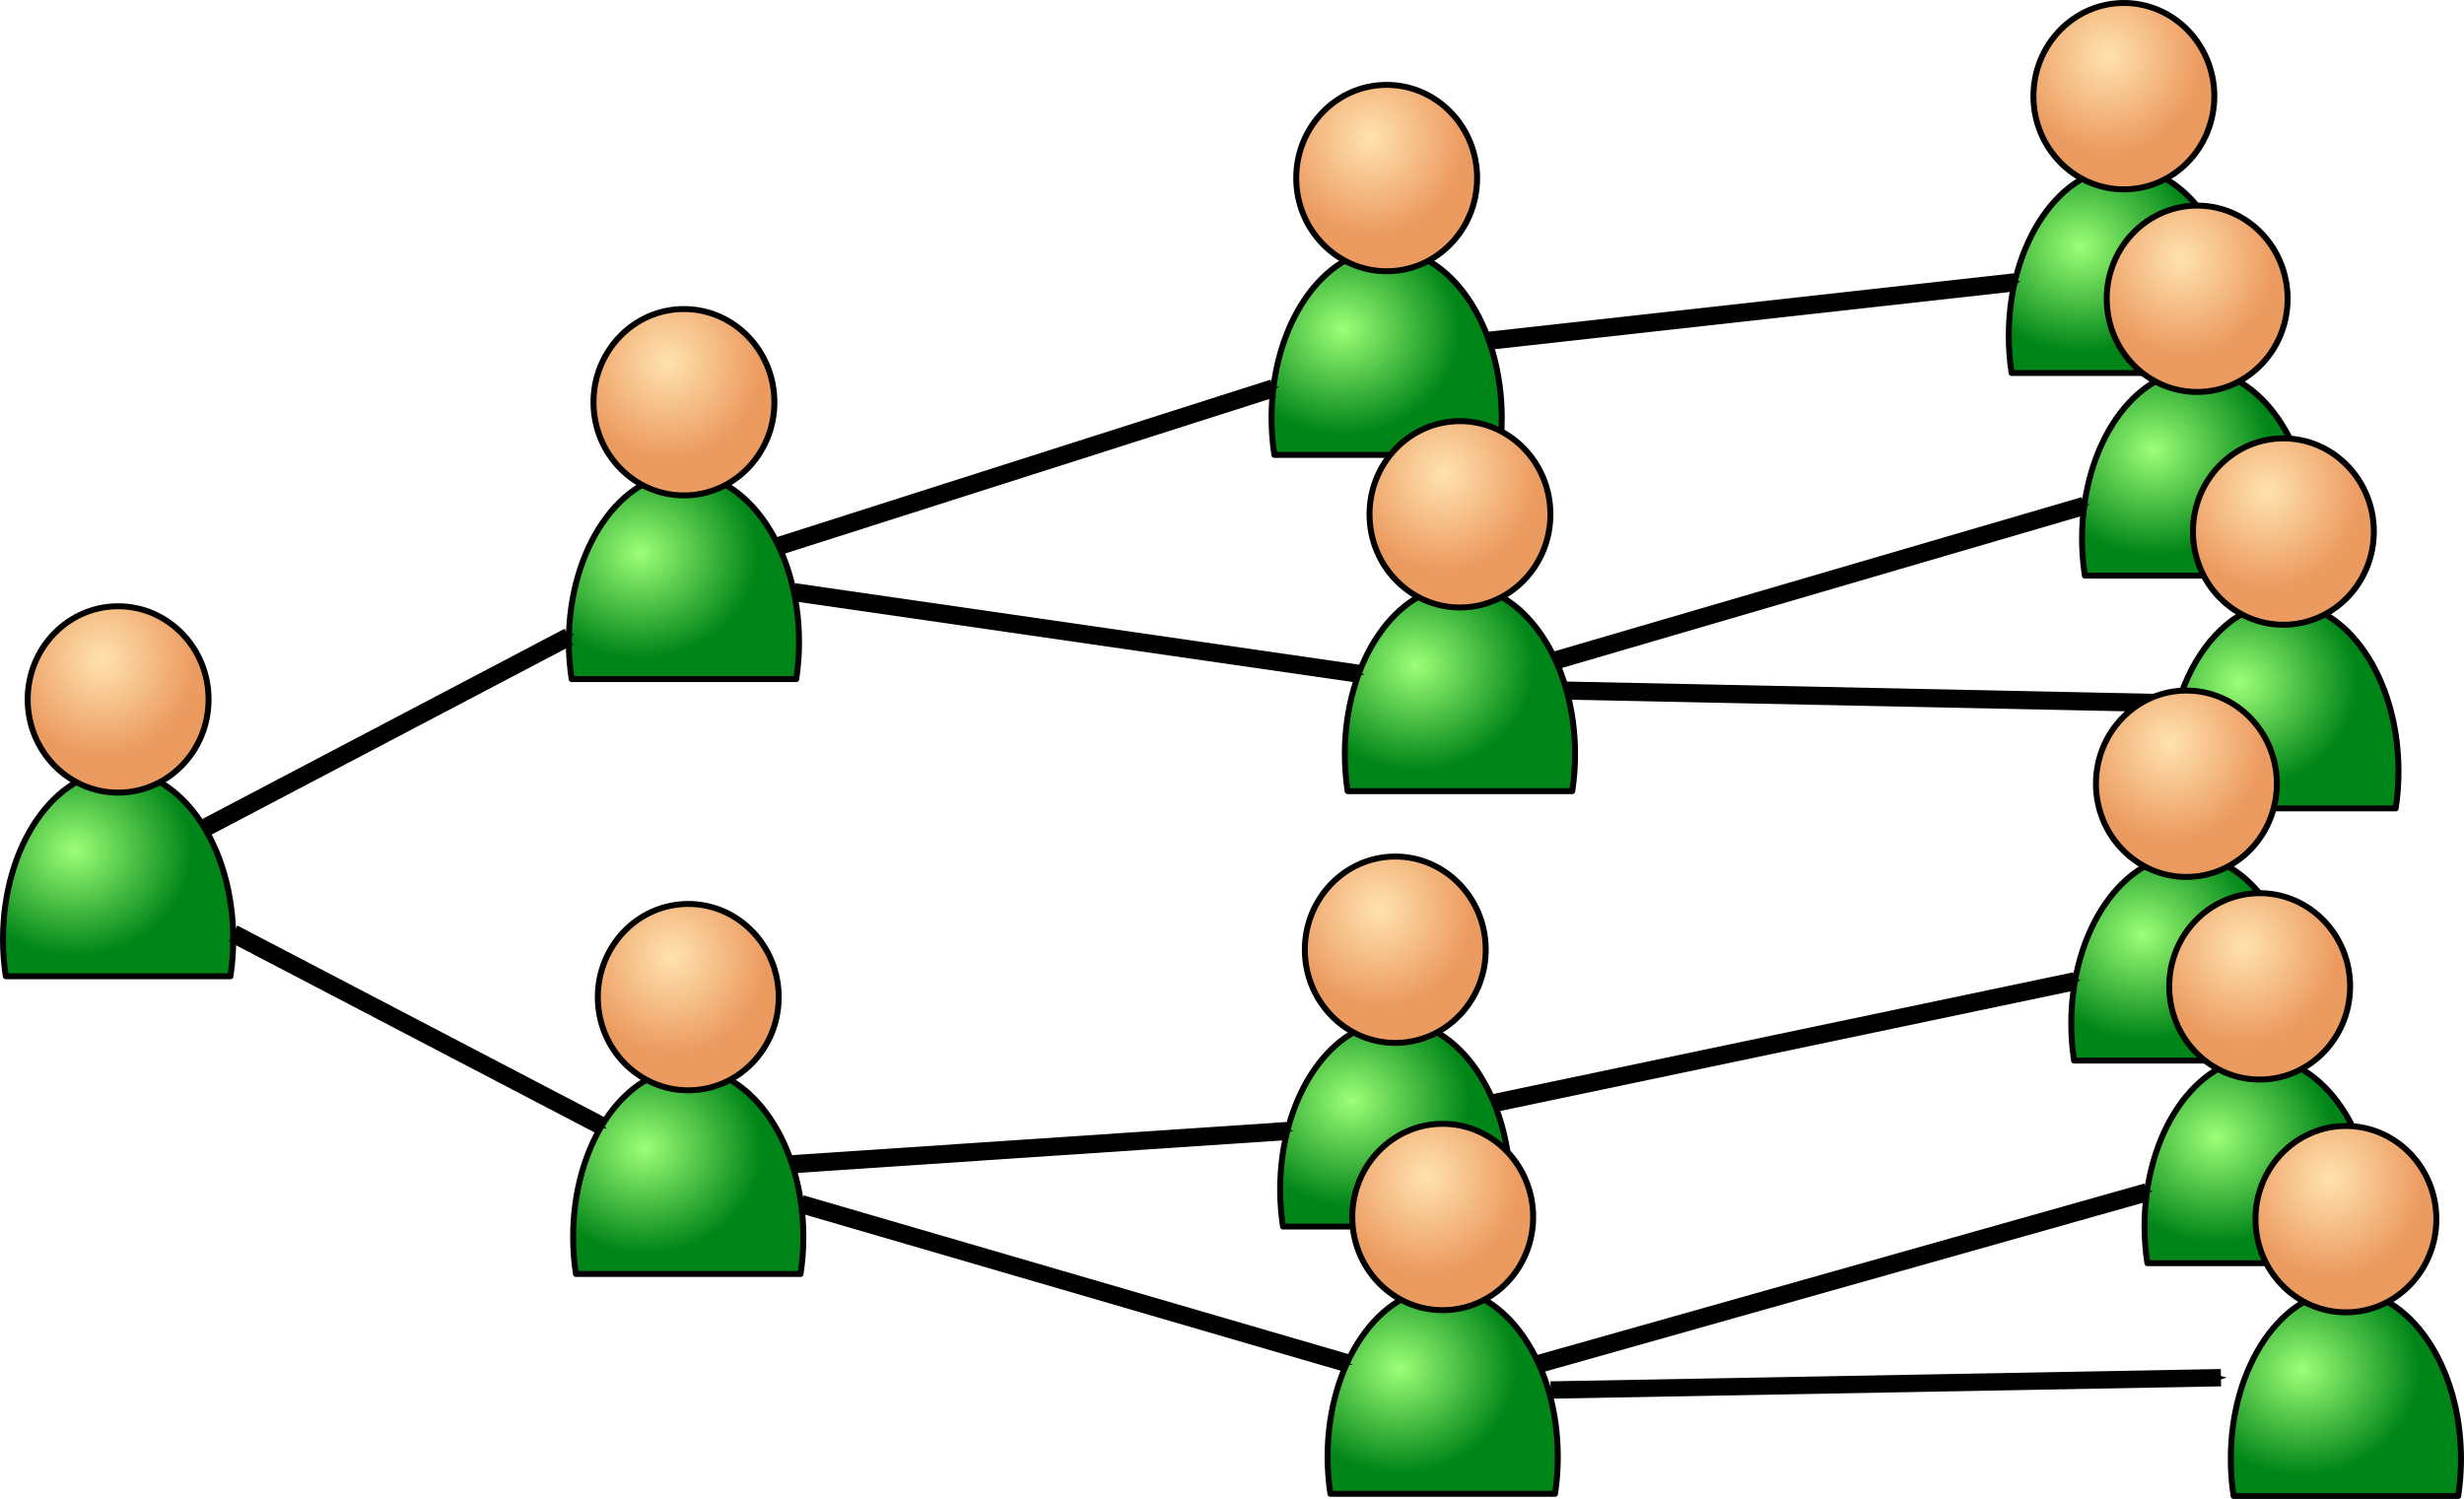 <?xml version="1.0" encoding="UTF-8" standalone="no"?>
<!-- Created with Inkscape (http://www.inkscape.org/) -->

<svg
   xmlns:dc="http://purl.org/dc/elements/1.1/"
   xmlns:cc="http://creativecommons.org/ns#"
   xmlns:rdf="http://www.w3.org/1999/02/22-rdf-syntax-ns#"
   xmlns:svg="http://www.w3.org/2000/svg"
   xmlns="http://www.w3.org/2000/svg"
   xmlns:sodipodi="http://sodipodi.sourceforge.net/DTD/sodipodi-0.dtd"
   xmlns:inkscape="http://www.inkscape.org/namespaces/inkscape"
   width="115.214mm"
   height="70.094mm"
   viewBox="0 0 408.237 248.366"
   id="svg2"
   version="1.1"
   inkscape:version="0.92.5 (2060ec1f9f, 2020-04-08)"
   sodipodi:docname="Viral.svg">
  <defs
     id="defs4">
    <marker
       inkscape:isstock="true"
       style="overflow:visible"
       id="marker5936"
       refX="0"
       refY="0"
       orient="auto"
       inkscape:stockid="Arrow1Mend">
      <path
         transform="matrix(-0.4,0,0,-0.4,-4,0)"
         style="fill:#000000;fill-opacity:1;fill-rule:evenodd;stroke:#000000;stroke-width:1pt;stroke-opacity:1"
         d="M 0,0 5,-5 -12.5,0 5,5 Z"
         id="path5938"
         inkscape:connector-curvature="0" />
    </marker>
    <marker
       inkscape:isstock="true"
       style="overflow:visible"
       id="marker5830"
       refX="0"
       refY="0"
       orient="auto"
       inkscape:stockid="Arrow1Mend">
      <path
         transform="matrix(-0.4,0,0,-0.4,-4,0)"
         style="fill:#000000;fill-opacity:1;fill-rule:evenodd;stroke:#000000;stroke-width:1pt;stroke-opacity:1"
         d="M 0,0 5,-5 -12.5,0 5,5 Z"
         id="path5832"
         inkscape:connector-curvature="0" />
    </marker>
    <marker
       inkscape:isstock="true"
       style="overflow:visible"
       id="marker5730"
       refX="0"
       refY="0"
       orient="auto"
       inkscape:stockid="Arrow1Mend">
      <path
         transform="matrix(-0.4,0,0,-0.4,-4,0)"
         style="fill:#000000;fill-opacity:1;fill-rule:evenodd;stroke:#000000;stroke-width:1pt;stroke-opacity:1"
         d="M 0,0 5,-5 -12.5,0 5,5 Z"
         id="path5732"
         inkscape:connector-curvature="0" />
    </marker>
    <marker
       inkscape:isstock="true"
       style="overflow:visible"
       id="marker5636"
       refX="0"
       refY="0"
       orient="auto"
       inkscape:stockid="Arrow1Mend">
      <path
         transform="matrix(-0.4,0,0,-0.4,-4,0)"
         style="fill:#000000;fill-opacity:1;fill-rule:evenodd;stroke:#000000;stroke-width:1pt;stroke-opacity:1"
         d="M 0,0 5,-5 -12.5,0 5,5 Z"
         id="path5638"
         inkscape:connector-curvature="0" />
    </marker>
    <marker
       inkscape:isstock="true"
       style="overflow:visible"
       id="marker5548"
       refX="0"
       refY="0"
       orient="auto"
       inkscape:stockid="Arrow1Mend">
      <path
         transform="matrix(-0.4,0,0,-0.4,-4,0)"
         style="fill:#000000;fill-opacity:1;fill-rule:evenodd;stroke:#000000;stroke-width:1pt;stroke-opacity:1"
         d="M 0,0 5,-5 -12.5,0 5,5 Z"
         id="path5550"
         inkscape:connector-curvature="0" />
    </marker>
    <marker
       inkscape:isstock="true"
       style="overflow:visible"
       id="marker5466"
       refX="0"
       refY="0"
       orient="auto"
       inkscape:stockid="Arrow1Mend">
      <path
         transform="matrix(-0.4,0,0,-0.4,-4,0)"
         style="fill:#000000;fill-opacity:1;fill-rule:evenodd;stroke:#000000;stroke-width:1pt;stroke-opacity:1"
         d="M 0,0 5,-5 -12.5,0 5,5 Z"
         id="path5468"
         inkscape:connector-curvature="0" />
    </marker>
    <marker
       inkscape:isstock="true"
       style="overflow:visible"
       id="marker5390"
       refX="0"
       refY="0"
       orient="auto"
       inkscape:stockid="Arrow1Mend">
      <path
         transform="matrix(-0.4,0,0,-0.4,-4,0)"
         style="fill:#000000;fill-opacity:1;fill-rule:evenodd;stroke:#000000;stroke-width:1pt;stroke-opacity:1"
         d="M 0,0 5,-5 -12.5,0 5,5 Z"
         id="path5392"
         inkscape:connector-curvature="0" />
    </marker>
    <marker
       inkscape:isstock="true"
       style="overflow:visible"
       id="marker5320"
       refX="0"
       refY="0"
       orient="auto"
       inkscape:stockid="Arrow1Mend">
      <path
         transform="matrix(-0.4,0,0,-0.4,-4,0)"
         style="fill:#000000;fill-opacity:1;fill-rule:evenodd;stroke:#000000;stroke-width:1pt;stroke-opacity:1"
         d="M 0,0 5,-5 -12.5,0 5,5 Z"
         id="path5322"
         inkscape:connector-curvature="0" />
    </marker>
    <marker
       inkscape:isstock="true"
       style="overflow:visible"
       id="marker5256"
       refX="0"
       refY="0"
       orient="auto"
       inkscape:stockid="Arrow1Mend">
      <path
         transform="matrix(-0.4,0,0,-0.4,-4,0)"
         style="fill:#000000;fill-opacity:1;fill-rule:evenodd;stroke:#000000;stroke-width:1pt;stroke-opacity:1"
         d="M 0,0 5,-5 -12.5,0 5,5 Z"
         id="path5258"
         inkscape:connector-curvature="0" />
    </marker>
    <marker
       inkscape:isstock="true"
       style="overflow:visible"
       id="marker5198"
       refX="0"
       refY="0"
       orient="auto"
       inkscape:stockid="Arrow1Mend">
      <path
         transform="matrix(-0.4,0,0,-0.4,-4,0)"
         style="fill:#000000;fill-opacity:1;fill-rule:evenodd;stroke:#000000;stroke-width:1pt;stroke-opacity:1"
         d="M 0,0 5,-5 -12.5,0 5,5 Z"
         id="path5200"
         inkscape:connector-curvature="0" />
    </marker>
    <marker
       inkscape:isstock="true"
       style="overflow:visible"
       id="marker5146"
       refX="0"
       refY="0"
       orient="auto"
       inkscape:stockid="Arrow1Mend">
      <path
         transform="matrix(-0.4,0,0,-0.4,-4,0)"
         style="fill:#000000;fill-opacity:1;fill-rule:evenodd;stroke:#000000;stroke-width:1pt;stroke-opacity:1"
         d="M 0,0 5,-5 -12.5,0 5,5 Z"
         id="path5148"
         inkscape:connector-curvature="0" />
    </marker>
    <marker
       inkscape:stockid="Arrow1Mend"
       orient="auto"
       refY="0"
       refX="0"
       id="Arrow1Mend"
       style="overflow:visible"
       inkscape:isstock="true"
       inkscape:collect="always">
      <path
         id="path4647"
         d="M 0,0 5,-5 -12.5,0 5,5 Z"
         style="fill:#000000;fill-opacity:1;fill-rule:evenodd;stroke:#000000;stroke-width:1pt;stroke-opacity:1"
         transform="matrix(-0.4,0,0,-0.4,-4,0)"
         inkscape:connector-curvature="0" />
    </marker>
    <marker
       inkscape:stockid="Arrow2Send"
       orient="auto"
       refY="0"
       refX="0"
       id="Arrow2Send"
       style="overflow:visible"
       inkscape:isstock="true">
      <path
         id="path4671"
         style="fill:#000000;fill-opacity:1;fill-rule:evenodd;stroke:#000000;stroke-width:0.625;stroke-linejoin:round;stroke-opacity:1"
         d="M 8.719,4.034 -2.207,0.016 8.719,-4.002 c -1.745,2.372 -1.735,5.617 -6e-7,8.035 z"
         transform="matrix(-0.3,0,0,-0.3,0.69,0)"
         inkscape:connector-curvature="0" />
    </marker>
    <marker
       inkscape:stockid="Arrow2Lend"
       orient="auto"
       refY="0"
       refX="0"
       id="marker4982"
       style="overflow:visible"
       inkscape:isstock="true">
      <path
         id="path4984"
         style="fill:#000000;fill-opacity:1;fill-rule:evenodd;stroke:#000000;stroke-width:0.625;stroke-linejoin:round;stroke-opacity:1"
         d="M 8.719,4.034 -2.207,0.016 8.719,-4.002 c -1.745,2.372 -1.735,5.617 -6e-7,8.035 z"
         transform="matrix(-1.1,0,0,-1.1,-1.1,0)"
         inkscape:connector-curvature="0" />
    </marker>
    <marker
       inkscape:stockid="Arrow2Lend"
       orient="auto"
       refY="0"
       refX="0"
       id="Arrow2Lend"
       style="overflow:visible"
       inkscape:isstock="true">
      <path
         id="path4659"
         style="fill:#000000;fill-opacity:1;fill-rule:evenodd;stroke:#000000;stroke-width:0.625;stroke-linejoin:round;stroke-opacity:1"
         d="M 8.719,4.034 -2.207,0.016 8.719,-4.002 c -1.745,2.372 -1.735,5.617 -6e-7,8.035 z"
         transform="matrix(-1.1,0,0,-1.1,-1.1,0)"
         inkscape:connector-curvature="0" />
    </marker>
    <marker
       inkscape:stockid="Arrow1Lend"
       orient="auto"
       refY="0"
       refX="0"
       id="marker4914"
       style="overflow:visible"
       inkscape:isstock="true">
      <path
         id="path4916"
         d="M 0,0 5,-5 -12.5,0 5,5 Z"
         style="fill:#000000;fill-opacity:1;fill-rule:evenodd;stroke:#000000;stroke-width:1pt;stroke-opacity:1"
         transform="matrix(-0.8,0,0,-0.8,-10,0)"
         inkscape:connector-curvature="0" />
    </marker>
    <marker
       inkscape:stockid="Arrow1Lend"
       orient="auto"
       refY="0"
       refX="0"
       id="Arrow1Lend"
       style="overflow:visible"
       inkscape:isstock="true">
      <path
         id="path4641"
         d="M 0,0 5,-5 -12.5,0 5,5 Z"
         style="fill:#000000;fill-opacity:1;fill-rule:evenodd;stroke:#000000;stroke-width:1pt;stroke-opacity:1"
         transform="matrix(-0.8,0,0,-0.8,-10,0)"
         inkscape:connector-curvature="0" />
    </marker>
    <radialGradient
       id="radialGradient4379"
       gradientUnits="userSpaceOnUse"
       cy="322.16"
       cx="285.71"
       gradientTransform="matrix(0.159,0,0,0.164,147.404,346.874)"
       r="97.386"
       inkscape:collect="always">
      <stop
         id="stop4373"
         style="stop-color:#ffe2af"
         offset="0" />
      <stop
         id="stop4375"
         style="stop-color:#ec9b60"
         offset="1" />
    </radialGradient>
    <radialGradient
       id="radialGradient4387"
       gradientUnits="userSpaceOnUse"
       cy="519.7"
       cx="257.13"
       gradientTransform="matrix(0.159,0,0,0.142,147.404,357.613)"
       r="123.1"
       inkscape:collect="always">
      <stop
         id="stop4383"
         style="stop-color:#9dff76"
         offset="0" />
      <stop
         id="stop4385"
         style="stop-color:#008518"
         offset="1" />
    </radialGradient>
    <radialGradient
       id="radialGradient4379-3"
       gradientUnits="userSpaceOnUse"
       cy="322.16"
       cx="285.71"
       gradientTransform="matrix(0.159,0,0,0.164,241.151,297.629)"
       r="97.386"
       inkscape:collect="always">
      <stop
         id="stop4373-6"
         style="stop-color:#ffe2af"
         offset="0" />
      <stop
         id="stop4375-7"
         style="stop-color:#ec9b60"
         offset="1" />
    </radialGradient>
    <radialGradient
       id="radialGradient4387-5"
       gradientUnits="userSpaceOnUse"
       cy="519.7"
       cx="257.13"
       gradientTransform="matrix(0.159,0,0,0.142,241.151,308.367)"
       r="123.1"
       inkscape:collect="always">
      <stop
         id="stop4383-3"
         style="stop-color:#9dff76"
         offset="0" />
      <stop
         id="stop4385-5"
         style="stop-color:#008518"
         offset="1" />
    </radialGradient>
    <radialGradient
       id="radialGradient4379-9"
       gradientUnits="userSpaceOnUse"
       cy="322.16"
       cx="285.71"
       gradientTransform="matrix(0.159,0,0,0.164,241.865,396.201)"
       r="97.386"
       inkscape:collect="always">
      <stop
         id="stop4373-1"
         style="stop-color:#ffe2af"
         offset="0" />
      <stop
         id="stop4375-2"
         style="stop-color:#ec9b60"
         offset="1" />
    </radialGradient>
    <radialGradient
       id="radialGradient4387-7"
       gradientUnits="userSpaceOnUse"
       cy="519.7"
       cx="257.13"
       gradientTransform="matrix(0.159,0,0,0.142,241.865,406.939)"
       r="123.1"
       inkscape:collect="always">
      <stop
         id="stop4383-0"
         style="stop-color:#9dff76"
         offset="0" />
      <stop
         id="stop4385-9"
         style="stop-color:#008518"
         offset="1" />
    </radialGradient>
    <radialGradient
       id="radialGradient4379-0"
       gradientUnits="userSpaceOnUse"
       cy="322.16"
       cx="285.71"
       gradientTransform="matrix(0.159,0,0,0.164,357.579,260.486)"
       r="97.386"
       inkscape:collect="always">
      <stop
         id="stop4373-62"
         style="stop-color:#ffe2af"
         offset="0" />
      <stop
         id="stop4375-6"
         style="stop-color:#ec9b60"
         offset="1" />
    </radialGradient>
    <radialGradient
       id="radialGradient4387-1"
       gradientUnits="userSpaceOnUse"
       cy="519.7"
       cx="257.13"
       gradientTransform="matrix(0.159,0,0,0.142,357.579,271.224)"
       r="123.1"
       inkscape:collect="always">
      <stop
         id="stop4383-8"
         style="stop-color:#9dff76"
         offset="0" />
      <stop
         id="stop4385-7"
         style="stop-color:#008518"
         offset="1" />
    </radialGradient>
    <radialGradient
       id="radialGradient4379-2"
       gradientUnits="userSpaceOnUse"
       cy="322.16"
       cx="285.71"
       gradientTransform="matrix(0.159,0,0,0.164,369.722,316.201)"
       r="97.386"
       inkscape:collect="always">
      <stop
         id="stop4373-3"
         style="stop-color:#ffe2af"
         offset="0" />
      <stop
         id="stop4375-75"
         style="stop-color:#ec9b60"
         offset="1" />
    </radialGradient>
    <radialGradient
       id="radialGradient4387-9"
       gradientUnits="userSpaceOnUse"
       cy="519.7"
       cx="257.13"
       gradientTransform="matrix(0.159,0,0,0.142,369.722,326.939)"
       r="123.1"
       inkscape:collect="always">
      <stop
         id="stop4383-2"
         style="stop-color:#9dff76"
         offset="0" />
      <stop
         id="stop4385-2"
         style="stop-color:#008518"
         offset="1" />
    </radialGradient>
    <radialGradient
       id="radialGradient4379-7"
       gradientUnits="userSpaceOnUse"
       cy="322.16"
       cx="285.71"
       gradientTransform="matrix(0.159,0,0,0.164,359.008,388.344)"
       r="97.386"
       inkscape:collect="always">
      <stop
         id="stop4373-36"
         style="stop-color:#ffe2af"
         offset="0" />
      <stop
         id="stop4375-1"
         style="stop-color:#ec9b60"
         offset="1" />
    </radialGradient>
    <radialGradient
       id="radialGradient4387-2"
       gradientUnits="userSpaceOnUse"
       cy="519.7"
       cx="257.13"
       gradientTransform="matrix(0.159,0,0,0.142,359.008,399.082)"
       r="123.1"
       inkscape:collect="always">
      <stop
         id="stop4383-9"
         style="stop-color:#9dff76"
         offset="0" />
      <stop
         id="stop4385-3"
         style="stop-color:#008518"
         offset="1" />
    </radialGradient>
    <radialGradient
       id="radialGradient4379-78"
       gradientUnits="userSpaceOnUse"
       cy="322.16"
       cx="285.71"
       gradientTransform="matrix(0.159,0,0,0.164,366.865,432.629)"
       r="97.386"
       inkscape:collect="always">
      <stop
         id="stop4373-4"
         style="stop-color:#ffe2af"
         offset="0" />
      <stop
         id="stop4375-5"
         style="stop-color:#ec9b60"
         offset="1" />
    </radialGradient>
    <radialGradient
       id="radialGradient4387-0"
       gradientUnits="userSpaceOnUse"
       cy="519.7"
       cx="257.13"
       gradientTransform="matrix(0.159,0,0,0.142,366.865,443.367)"
       r="123.1"
       inkscape:collect="always">
      <stop
         id="stop4383-36"
         style="stop-color:#9dff76"
         offset="0" />
      <stop
         id="stop4385-1"
         style="stop-color:#008518"
         offset="1" />
    </radialGradient>
    <radialGradient
       id="radialGradient4379-8"
       gradientUnits="userSpaceOnUse"
       cy="322.16"
       cx="285.71"
       gradientTransform="matrix(0.159,0,0,0.164,479.722,246.915)"
       r="97.386"
       inkscape:collect="always">
      <stop
         id="stop4373-68"
         style="stop-color:#ffe2af"
         offset="0" />
      <stop
         id="stop4375-8"
         style="stop-color:#ec9b60"
         offset="1" />
    </radialGradient>
    <radialGradient
       id="radialGradient4387-43"
       gradientUnits="userSpaceOnUse"
       cy="519.7"
       cx="257.13"
       gradientTransform="matrix(0.159,0,0,0.142,479.722,257.653)"
       r="123.1"
       inkscape:collect="always">
      <stop
         id="stop4383-1"
         style="stop-color:#9dff76"
         offset="0" />
      <stop
         id="stop4385-49"
         style="stop-color:#008518"
         offset="1" />
    </radialGradient>
    <radialGradient
       id="radialGradient4379-6"
       gradientUnits="userSpaceOnUse"
       cy="322.16"
       cx="285.71"
       gradientTransform="matrix(0.159,0,0,0.164,491.865,280.486)"
       r="97.386"
       inkscape:collect="always">
      <stop
         id="stop4373-8"
         style="stop-color:#ffe2af"
         offset="0" />
      <stop
         id="stop4375-9"
         style="stop-color:#ec9b60"
         offset="1" />
    </radialGradient>
    <radialGradient
       id="radialGradient4387-26"
       gradientUnits="userSpaceOnUse"
       cy="519.7"
       cx="257.13"
       gradientTransform="matrix(0.159,0,0,0.142,491.865,291.224)"
       r="123.1"
       inkscape:collect="always">
      <stop
         id="stop4383-6"
         style="stop-color:#9dff76"
         offset="0" />
      <stop
         id="stop4385-495"
         style="stop-color:#008518"
         offset="1" />
    </radialGradient>
    <radialGradient
       id="radialGradient4379-71"
       gradientUnits="userSpaceOnUse"
       cy="322.16"
       cx="285.71"
       gradientTransform="matrix(0.159,0,0,0.164,506.151,319.058)"
       r="97.386"
       inkscape:collect="always">
      <stop
         id="stop4373-7"
         style="stop-color:#ffe2af"
         offset="0" />
      <stop
         id="stop4375-27"
         style="stop-color:#ec9b60"
         offset="1" />
    </radialGradient>
    <radialGradient
       id="radialGradient4387-22"
       gradientUnits="userSpaceOnUse"
       cy="519.7"
       cx="257.13"
       gradientTransform="matrix(0.159,0,0,0.142,506.151,329.796)"
       r="123.1"
       inkscape:collect="always">
      <stop
         id="stop4383-61"
         style="stop-color:#9dff76"
         offset="0" />
      <stop
         id="stop4385-0"
         style="stop-color:#008518"
         offset="1" />
    </radialGradient>
    <radialGradient
       id="radialGradient4379-71-9"
       gradientUnits="userSpaceOnUse"
       cy="322.16"
       cx="285.71"
       gradientTransform="matrix(0.159,0,0,0.164,516.508,432.986)"
       r="97.386"
       inkscape:collect="always">
      <stop
         id="stop4373-7-4"
         style="stop-color:#ffe2af"
         offset="0" />
      <stop
         id="stop4375-27-9"
         style="stop-color:#ec9b60"
         offset="1" />
    </radialGradient>
    <radialGradient
       id="radialGradient4387-22-0"
       gradientUnits="userSpaceOnUse"
       cy="519.7"
       cx="257.13"
       gradientTransform="matrix(0.159,0,0,0.142,516.508,443.724)"
       r="123.1"
       inkscape:collect="always">
      <stop
         id="stop4383-61-9"
         style="stop-color:#9dff76"
         offset="0" />
      <stop
         id="stop4385-0-1"
         style="stop-color:#008518"
         offset="1" />
    </radialGradient>
    <radialGradient
       id="radialGradient4379-6-7"
       gradientUnits="userSpaceOnUse"
       cy="322.16"
       cx="285.71"
       gradientTransform="matrix(0.159,0,0,0.164,502.222,394.415)"
       r="97.386"
       inkscape:collect="always">
      <stop
         id="stop4373-8-7"
         style="stop-color:#ffe2af"
         offset="0" />
      <stop
         id="stop4375-9-1"
         style="stop-color:#ec9b60"
         offset="1" />
    </radialGradient>
    <radialGradient
       id="radialGradient4387-26-1"
       gradientUnits="userSpaceOnUse"
       cy="519.7"
       cx="257.13"
       gradientTransform="matrix(0.159,0,0,0.142,502.222,405.153)"
       r="123.1"
       inkscape:collect="always">
      <stop
         id="stop4383-6-5"
         style="stop-color:#9dff76"
         offset="0" />
      <stop
         id="stop4385-495-9"
         style="stop-color:#008518"
         offset="1" />
    </radialGradient>
    <radialGradient
       id="radialGradient4379-8-7"
       gradientUnits="userSpaceOnUse"
       cy="322.16"
       cx="285.71"
       gradientTransform="matrix(0.159,0,0,0.164,490.079,360.844)"
       r="97.386"
       inkscape:collect="always">
      <stop
         id="stop4373-68-7"
         style="stop-color:#ffe2af"
         offset="0" />
      <stop
         id="stop4375-8-6"
         style="stop-color:#ec9b60"
         offset="1" />
    </radialGradient>
    <radialGradient
       id="radialGradient4387-43-7"
       gradientUnits="userSpaceOnUse"
       cy="519.7"
       cx="257.13"
       gradientTransform="matrix(0.159,0,0,0.142,490.079,371.582)"
       r="123.1"
       inkscape:collect="always">
      <stop
         id="stop4383-1-3"
         style="stop-color:#9dff76"
         offset="0" />
      <stop
         id="stop4385-49-6"
         style="stop-color:#008518"
         offset="1" />
    </radialGradient>
  </defs>
  <sodipodi:namedview
     id="base"
     pagecolor="#ffffff"
     bordercolor="#666666"
     borderopacity="1.0"
     inkscape:pageopacity="0.0"
     inkscape:pageshadow="2"
     inkscape:zoom="1.4"
     inkscape:cx="190.10246"
     inkscape:cy="124.88705"
     inkscape:document-units="px"
     inkscape:current-layer="layer1"
     showgrid="false"
     inkscape:window-width="1920"
     inkscape:window-height="949"
     inkscape:window-x="0"
     inkscape:window-y="360"
     inkscape:window-maximized="1" />
  <g
     inkscape:label="Layer 1"
     inkscape:groupmode="layer"
     id="layer1"
     transform="translate(-175.972,-290.501)">
    <path
       id="path3856"
       style="fill:url(#radialGradient4387);stroke:#000000;stroke-width:0.985;stroke-linecap:round;stroke-linejoin:round"
       inkscape:connector-curvature="0"
       d="m 195.538,418.198 c -10.534,0 -19.073,12.505 -19.073,27.93 0,2.107 0.165,4.161 0.467,6.134 h 37.218 c 0.302,-1.974 0.462,-4.027 0.462,-6.134 0,-15.425 -8.539,-27.93 -19.073,-27.93 z" />
    <ellipse
       ry="15.44"
       rx="14.986"
       cy="406.393"
       cx="195.541"
       id="path3861"
       style="fill:url(#radialGradient4379);stroke:#000000;stroke-width:0.985;stroke-linecap:round;stroke-linejoin:round" />
    <path
       id="path3856-6"
       style="fill:url(#radialGradient4387-5);stroke:#000000;stroke-width:0.985;stroke-linecap:round;stroke-linejoin:round"
       inkscape:connector-curvature="0"
       d="m 289.285,368.953 c -10.534,0 -19.073,12.505 -19.073,27.93 0,2.107 0.165,4.161 0.467,6.134 h 37.218 c 0.302,-1.974 0.462,-4.027 0.462,-6.134 0,-15.425 -8.539,-27.93 -19.073,-27.93 z" />
    <ellipse
       ry="15.44"
       rx="14.986"
       cy="357.148"
       cx="289.288"
       id="path3861-2"
       style="fill:url(#radialGradient4379-3);stroke:#000000;stroke-width:0.985;stroke-linecap:round;stroke-linejoin:round" />
    <path
       id="path3856-3"
       style="fill:url(#radialGradient4387-7);stroke:#000000;stroke-width:0.985;stroke-linecap:round;stroke-linejoin:round"
       inkscape:connector-curvature="0"
       d="m 290,467.524 c -10.534,0 -19.073,12.505 -19.073,27.93 0,2.107 0.165,4.161 0.467,6.134 h 37.218 c 0.302,-1.974 0.462,-4.027 0.462,-6.134 0,-15.425 -8.539,-27.93 -19.073,-27.93 z" />
    <ellipse
       ry="15.44"
       rx="14.986"
       cy="455.719"
       cx="290.002"
       id="path3861-6"
       style="fill:url(#radialGradient4379-9);stroke:#000000;stroke-width:0.985;stroke-linecap:round;stroke-linejoin:round" />
    <path
       id="path3856-9"
       style="fill:url(#radialGradient4387-1);stroke:#000000;stroke-width:0.985;stroke-linecap:round;stroke-linejoin:round"
       inkscape:connector-curvature="0"
       d="m 405.714,331.81 c -10.534,0 -19.073,12.505 -19.073,27.93 0,2.107 0.165,4.161 0.467,6.134 h 37.218 c 0.302,-1.974 0.462,-4.027 0.462,-6.134 0,-15.425 -8.539,-27.93 -19.073,-27.93 z" />
    <ellipse
       ry="15.44"
       rx="14.986"
       cy="320.005"
       cx="405.717"
       id="path3861-20"
       style="fill:url(#radialGradient4379-0);stroke:#000000;stroke-width:0.985;stroke-linecap:round;stroke-linejoin:round" />
    <path
       style="fill:none;fill-rule:evenodd;stroke:#000000;stroke-width:3;stroke-linecap:butt;stroke-linejoin:miter;stroke-miterlimit:4;stroke-dasharray:none;stroke-opacity:1;marker-end:url(#marker5256)"
       d="m 435.529,404.926 101.297,2.121"
       id="path5132"
       inkscape:connector-type="polyline"
       inkscape:connector-curvature="0"
       inkscape:connection-start="#path3856-8"
       inkscape:connection-end="#path3856-61" />
    <path
       id="path3856-8"
       style="fill:url(#radialGradient4387-9);stroke:#000000;stroke-width:0.985;stroke-linecap:round;stroke-linejoin:round"
       inkscape:connector-curvature="0"
       d="m 417.857,387.524 c -10.534,0 -19.073,12.505 -19.073,27.93 0,2.107 0.165,4.161 0.467,6.134 h 37.218 c 0.302,-1.974 0.462,-4.027 0.462,-6.134 0,-15.425 -8.539,-27.93 -19.073,-27.93 z" />
    <ellipse
       ry="15.44"
       rx="14.986"
       cy="375.719"
       cx="417.86"
       id="path3861-9"
       style="fill:url(#radialGradient4379-2);stroke:#000000;stroke-width:0.985;stroke-linecap:round;stroke-linejoin:round" />
    <path
       id="path3856-1"
       style="fill:url(#radialGradient4387-2);stroke:#000000;stroke-width:0.985;stroke-linecap:round;stroke-linejoin:round"
       inkscape:connector-curvature="0"
       d="m 407.143,459.667 c -10.534,0 -19.073,12.505 -19.073,27.93 0,2.107 0.165,4.161 0.467,6.134 h 37.218 c 0.302,-1.974 0.462,-4.027 0.462,-6.134 0,-15.425 -8.539,-27.93 -19.073,-27.93 z" />
    <ellipse
       ry="15.44"
       rx="14.986"
       cy="447.862"
       cx="407.145"
       id="path3861-94"
       style="fill:url(#radialGradient4379-7);stroke:#000000;stroke-width:0.985;stroke-linecap:round;stroke-linejoin:round" />
    <path
       id="path3856-0"
       style="fill:url(#radialGradient4387-0);stroke:#000000;stroke-width:0.985;stroke-linecap:round;stroke-linejoin:round"
       inkscape:connector-curvature="0"
       d="m 415,503.953 c -10.534,0 -19.073,12.505 -19.073,27.93 0,2.107 0.165,4.161 0.467,6.134 h 37.218 c 0.302,-1.974 0.462,-4.027 0.462,-6.134 0,-15.425 -8.539,-27.93 -19.073,-27.93 z" />
    <ellipse
       ry="15.44"
       rx="14.986"
       cy="492.148"
       cx="415.002"
       id="path3861-63"
       style="fill:url(#radialGradient4379-78);stroke:#000000;stroke-width:0.985;stroke-linecap:round;stroke-linejoin:round" />
    <path
       id="path3856-2"
       style="fill:url(#radialGradient4387-43);stroke:#000000;stroke-width:0.985;stroke-linecap:round;stroke-linejoin:round"
       inkscape:connector-curvature="0"
       d="m 527.857,318.238 c -10.534,0 -19.073,12.505 -19.073,27.93 0,2.107 0.165,4.161 0.467,6.134 h 37.218 c 0.302,-1.974 0.462,-4.027 0.462,-6.134 0,-15.425 -8.539,-27.93 -19.073,-27.93 z" />
    <ellipse
       ry="15.44"
       rx="14.986"
       cy="306.434"
       cx="527.86"
       id="path3861-0"
       style="fill:url(#radialGradient4379-8);stroke:#000000;stroke-width:0.985;stroke-linecap:round;stroke-linejoin:round" />
    <path
       id="path3856-04"
       style="fill:url(#radialGradient4387-26);stroke:#000000;stroke-width:0.985;stroke-linecap:round;stroke-linejoin:round"
       inkscape:connector-curvature="0"
       d="m 540,351.81 c -10.534,0 -19.073,12.505 -19.073,27.93 0,2.107 0.165,4.161 0.467,6.134 h 37.218 c 0.302,-1.974 0.462,-4.027 0.462,-6.134 0,-15.425 -8.539,-27.93 -19.073,-27.93 z" />
    <ellipse
       ry="15.44"
       rx="14.986"
       cy="340.005"
       cx="540.002"
       id="path3861-8"
       style="fill:url(#radialGradient4379-6);stroke:#000000;stroke-width:0.985;stroke-linecap:round;stroke-linejoin:round" />
    <path
       id="path3856-61"
       style="fill:url(#radialGradient4387-22);stroke:#000000;stroke-width:0.985;stroke-linecap:round;stroke-linejoin:round"
       inkscape:connector-curvature="0"
       d="m 554.285,390.381 c -10.534,0 -19.073,12.505 -19.073,27.93 0,2.107 0.165,4.161 0.467,6.134 h 37.218 c 0.302,-1.974 0.462,-4.027 0.462,-6.134 0,-15.425 -8.539,-27.93 -19.073,-27.93 z" />
    <ellipse
       ry="15.44"
       rx="14.986"
       cy="378.577"
       cx="554.288"
       id="path3861-5"
       style="fill:url(#radialGradient4379-71);stroke:#000000;stroke-width:0.985;stroke-linecap:round;stroke-linejoin:round" />
    <path
       id="path3856-2-5"
       style="fill:url(#radialGradient4387-43-7);stroke:#000000;stroke-width:0.985;stroke-linecap:round;stroke-linejoin:round"
       inkscape:connector-curvature="0"
       d="m 538.214,432.167 c -10.534,0 -19.073,12.505 -19.073,27.93 0,2.107 0.165,4.161 0.467,6.134 h 37.218 c 0.302,-1.974 0.462,-4.027 0.462,-6.134 0,-15.425 -8.539,-27.93 -19.073,-27.93 z" />
    <ellipse
       ry="15.44"
       rx="14.986"
       cy="420.362"
       cx="538.217"
       id="path3861-0-6"
       style="fill:url(#radialGradient4379-8-7);stroke:#000000;stroke-width:0.985;stroke-linecap:round;stroke-linejoin:round" />
    <path
       id="path3856-04-3"
       style="fill:url(#radialGradient4387-26-1);stroke:#000000;stroke-width:0.985;stroke-linecap:round;stroke-linejoin:round"
       inkscape:connector-curvature="0"
       d="m 550.357,465.738 c -10.534,0 -19.073,12.505 -19.073,27.93 0,2.107 0.165,4.161 0.467,6.134 h 37.218 c 0.302,-1.974 0.462,-4.027 0.462,-6.134 0,-15.425 -8.539,-27.93 -19.073,-27.93 z" />
    <ellipse
       ry="15.44"
       rx="14.986"
       cy="453.934"
       cx="550.36"
       id="path3861-8-9"
       style="fill:url(#radialGradient4379-6-7);stroke:#000000;stroke-width:0.985;stroke-linecap:round;stroke-linejoin:round" />
    <path
       id="path3856-61-4"
       style="fill:url(#radialGradient4387-22-0);stroke:#000000;stroke-width:0.985;stroke-linecap:round;stroke-linejoin:round"
       inkscape:connector-curvature="0"
       d="m 564.643,504.31 c -10.534,0 -19.073,12.505 -19.073,27.93 0,2.107 0.165,4.161 0.467,6.134 h 37.218 c 0.302,-1.974 0.462,-4.027 0.462,-6.134 0,-15.425 -8.539,-27.93 -19.073,-27.93 z" />
    <ellipse
       ry="15.44"
       rx="14.986"
       cy="492.505"
       cx="564.645"
       id="path3861-5-8"
       style="fill:url(#radialGradient4379-71-9);stroke:#000000;stroke-width:0.985;stroke-linecap:round;stroke-linejoin:round" />
    <path
       style="fill:none;fill-rule:evenodd;stroke:#000000;stroke-width:3;stroke-linecap:butt;stroke-linejoin:miter;stroke-miterlimit:4;stroke-dasharray:none;stroke-opacity:1;marker-end:url(#Arrow1Mend)"
       d="m 209.872,427.701 60.35,-31.701"
       id="path3832"
       inkscape:connector-type="polyline"
       inkscape:connector-curvature="0"
       inkscape:connection-start="#path3856"
       inkscape:connection-end="#path3856-6" />
    <path
       style="fill:none;fill-rule:evenodd;stroke:#000000;stroke-width:3;stroke-linecap:butt;stroke-linejoin:miter;stroke-miterlimit:4;stroke-dasharray:none;stroke-opacity:1;marker-end:url(#marker5830)"
       d="m 304.968,380.982 81.966,-26.149"
       id="path5116"
       inkscape:connector-type="polyline"
       inkscape:connector-curvature="0"
       inkscape:connection-start="#path3856-6"
       inkscape:connection-end="#path3856-9" />
    <path
       style="fill:none;fill-rule:evenodd;stroke:#000000;stroke-width:3;stroke-linecap:butt;stroke-linejoin:miter;stroke-miterlimit:4;stroke-dasharray:none;stroke-opacity:1;marker-end:url(#marker5636)"
       d="m 307.51,388.617 93.578,13.517"
       id="path5118"
       inkscape:connector-type="polyline"
       inkscape:connector-curvature="0"
       inkscape:connection-start="#path3856-6"
       inkscape:connection-end="#path3856-8" />
    <path
       style="fill:none;fill-rule:evenodd;stroke:#000000;stroke-width:3;stroke-linecap:butt;stroke-linejoin:miter;stroke-miterlimit:4;stroke-dasharray:none;stroke-opacity:1;marker-end:url(#marker5730)"
       d="m 214.601,445.184 61.045,31.877"
       id="path5120"
       inkscape:connector-type="polyline"
       inkscape:connector-curvature="0"
       inkscape:connection-start="#path3856"
       inkscape:connection-end="#path3856-3" />
    <path
       style="fill:none;fill-rule:evenodd;stroke:#000000;stroke-width:3;stroke-linecap:butt;stroke-linejoin:miter;stroke-miterlimit:4;stroke-dasharray:none;stroke-opacity:1;marker-end:url(#marker5466)"
       d="m 308.711,490.009 90.428,26.353"
       id="path5124"
       inkscape:connector-type="polyline"
       inkscape:connector-curvature="0"
       inkscape:connection-start="#path3856-3"
       inkscape:connection-end="#path3856-0" />
    <path
       style="fill:none;fill-rule:evenodd;stroke:#000000;stroke-width:3;stroke-linecap:butt;stroke-linejoin:miter;stroke-miterlimit:4;stroke-dasharray:none;stroke-opacity:1;marker-end:url(#marker5548)"
       d="m 307.211,483.402 82.039,-5.503"
       id="path5126"
       inkscape:connector-type="polyline"
       inkscape:connector-curvature="0"
       inkscape:connection-start="#path3856-3"
       inkscape:connection-end="#path3856-1" />
    <path
       style="fill:none;fill-rule:evenodd;stroke:#000000;stroke-width:3;stroke-linecap:butt;stroke-linejoin:miter;stroke-miterlimit:4;stroke-dasharray:none;stroke-opacity:1;marker-end:url(#marker5390)"
       d="m 422.677,346.957 87.092,-9.677"
       id="path5128"
       inkscape:connector-type="polyline"
       inkscape:connector-curvature="0"
       inkscape:connection-start="#path3856-9"
       inkscape:connection-end="#path3856-2" />
    <path
       style="fill:none;fill-rule:evenodd;stroke:#000000;stroke-width:3;stroke-linecap:butt;stroke-linejoin:miter;stroke-miterlimit:4;stroke-dasharray:none;stroke-opacity:1;marker-end:url(#marker5320)"
       d="m 433.711,399.92 87.575,-25.607"
       id="path5130"
       inkscape:connector-type="polyline"
       inkscape:connector-curvature="0"
       inkscape:connection-start="#path3856-8"
       inkscape:connection-end="#path3856-04" />
    <path
       style="fill:none;fill-rule:evenodd;stroke:#000000;stroke-width:3;stroke-linecap:butt;stroke-linejoin:miter;stroke-miterlimit:4;stroke-dasharray:none;stroke-opacity:1;marker-end:url(#marker5198)"
       d="m 423.517,473.264 96.232,-20.19"
       id="path5134"
       inkscape:connector-type="polyline"
       inkscape:connector-curvature="0"
       inkscape:connection-start="#path3856-1"
       inkscape:connection-end="#path3856-2-5" />
    <path
       style="fill:none;fill-rule:evenodd;stroke:#000000;stroke-width:3;stroke-linecap:butt;stroke-linejoin:miter;stroke-miterlimit:4;stroke-dasharray:none;stroke-opacity:1;marker-end:url(#marker5146)"
       d="M 430.918,516.491 531.67,488.046"
       id="path5136"
       inkscape:connector-type="polyline"
       inkscape:connector-curvature="0"
       inkscape:connection-start="#path3856-0"
       inkscape:connection-end="#path3856-04-3" />
    <path
       style="fill:none;fill-rule:evenodd;stroke:#000000;stroke-width:2.872;stroke-linecap:butt;stroke-linejoin:miter;stroke-miterlimit:4;stroke-dasharray:none;stroke-opacity:1;marker-end:url(#marker5936)"
       d="m 432.883,520.816 111.06,-2.043"
       id="path5138"
       inkscape:connector-type="polyline"
       inkscape:connector-curvature="0" />
  </g>
</svg>
